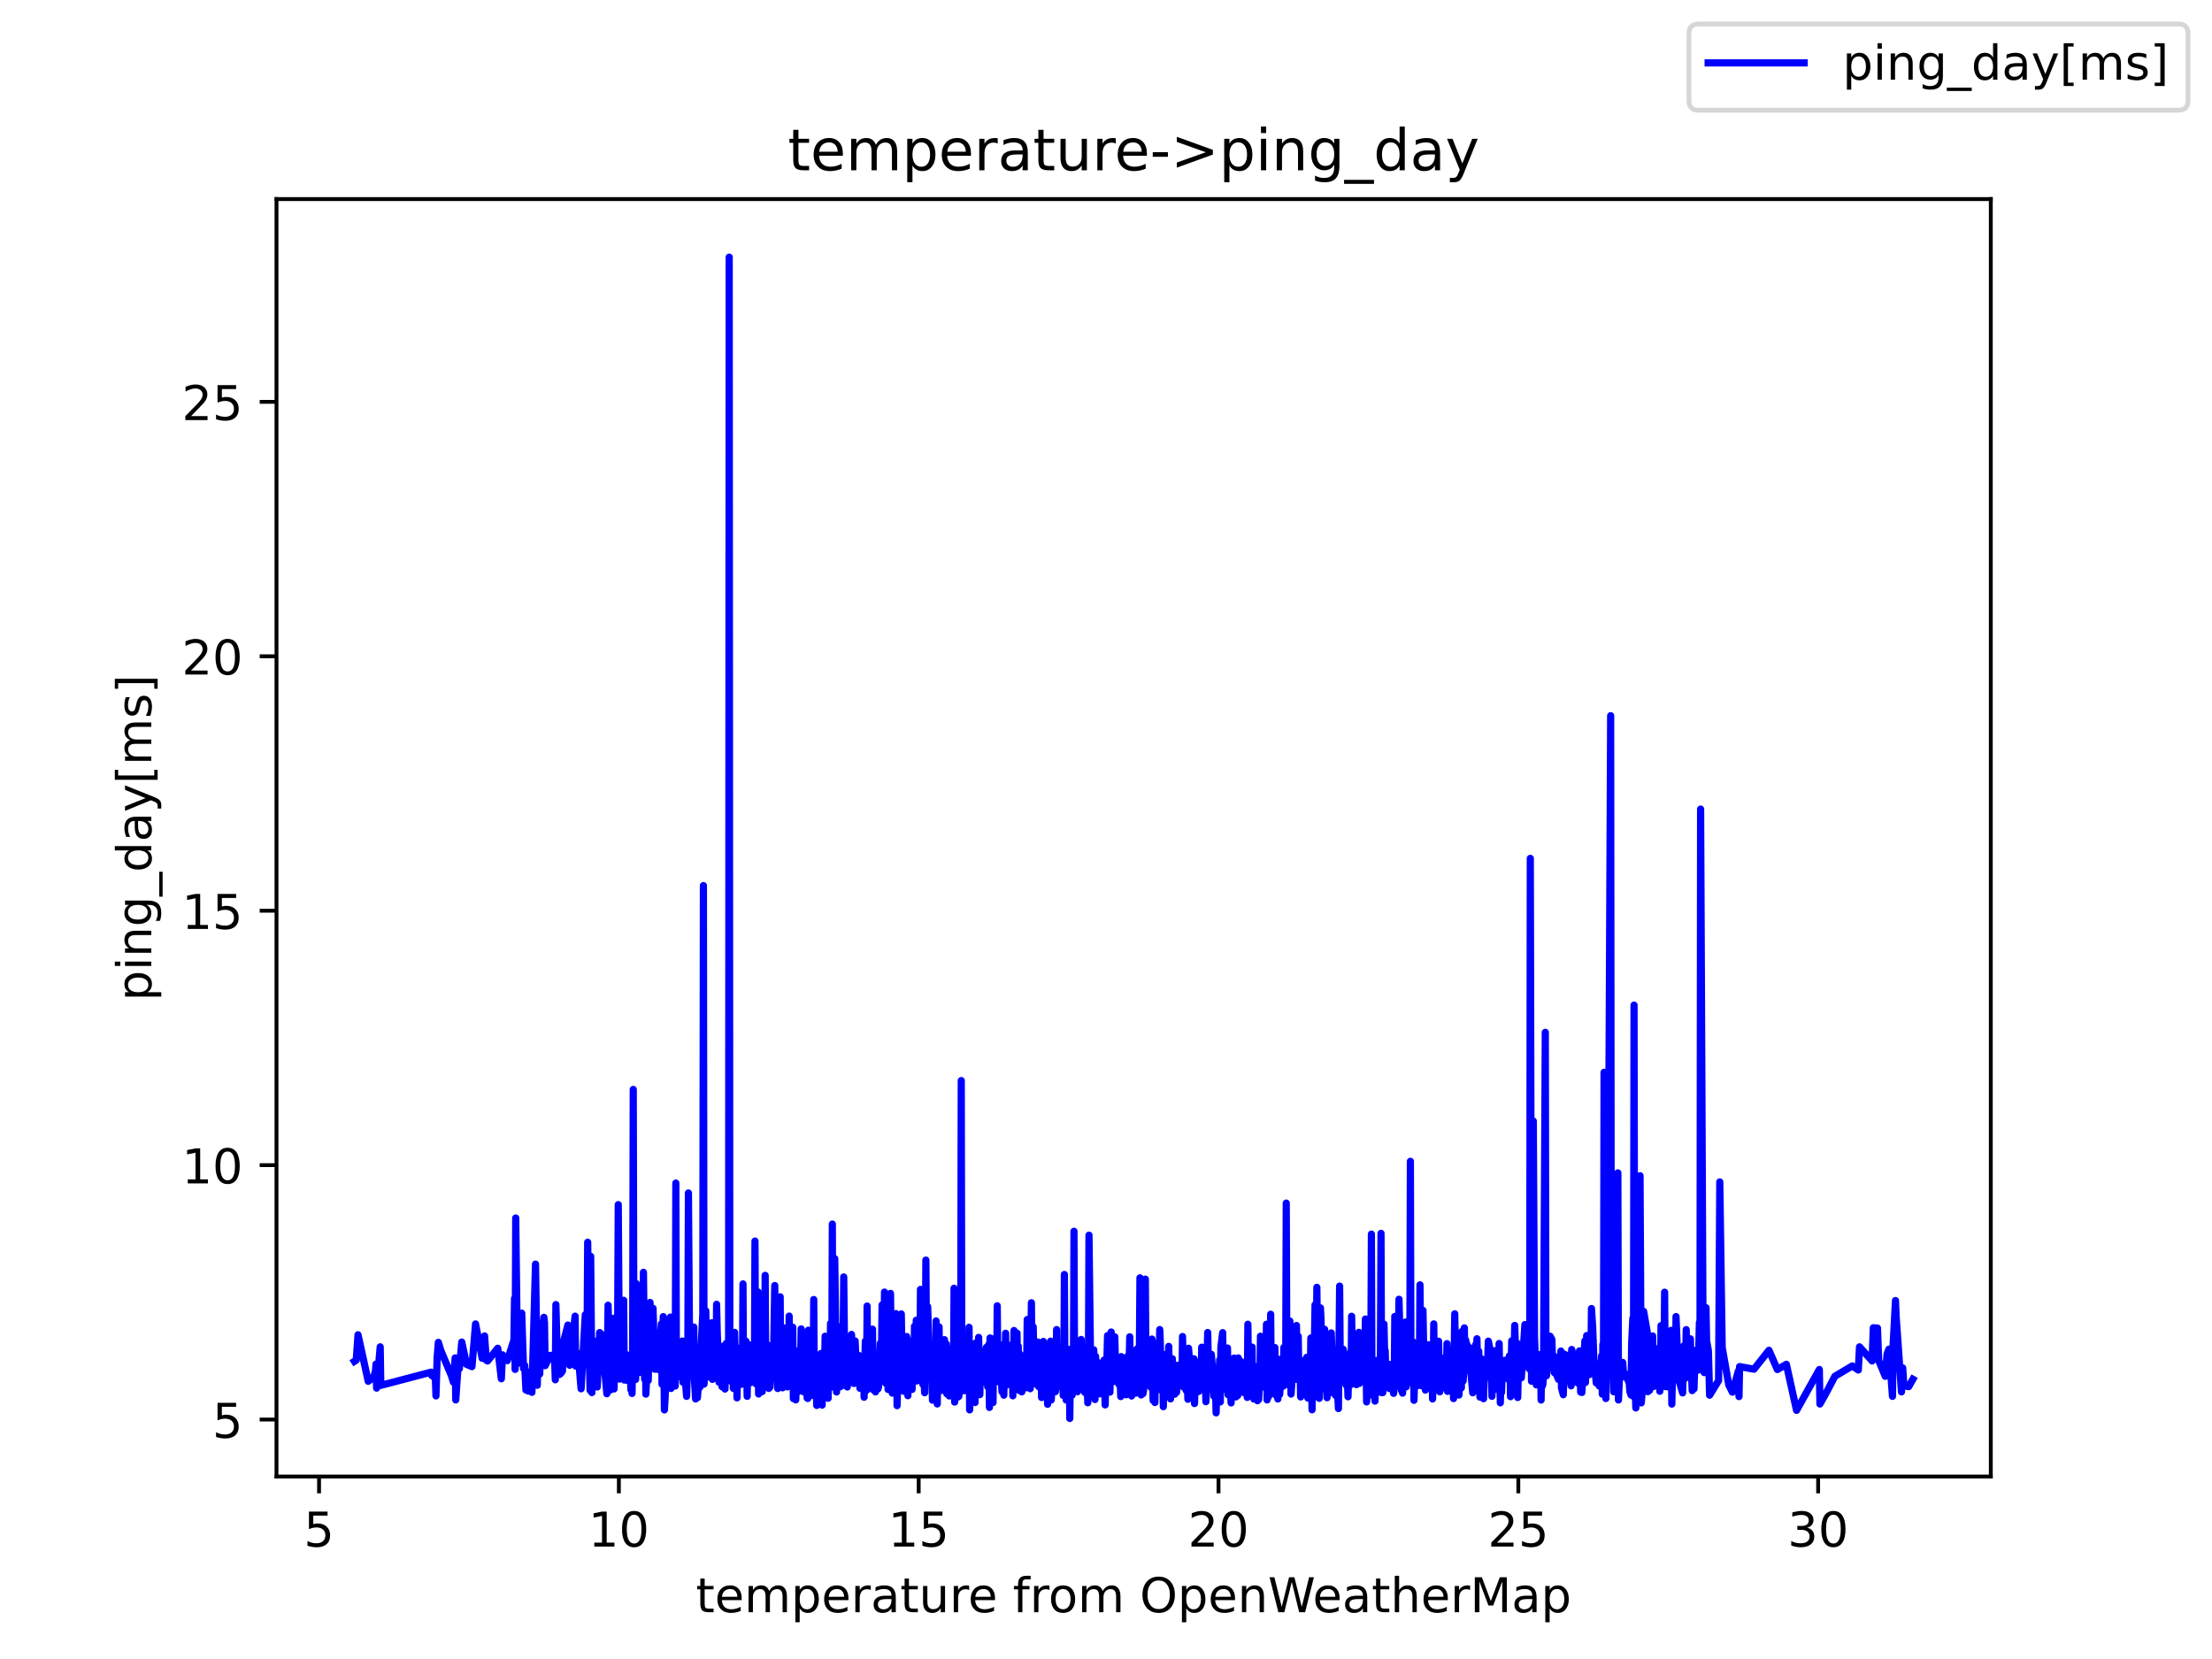 <?xml version="1.0" encoding="utf-8" standalone="no"?>
<!DOCTYPE svg PUBLIC "-//W3C//DTD SVG 1.1//EN"
  "http://www.w3.org/Graphics/SVG/1.1/DTD/svg11.dtd">
<!-- Created with matplotlib (https://matplotlib.org/) -->
<svg height="345.6pt" version="1.1" viewBox="0 0 460.8 345.6" width="460.8pt" xmlns="http://www.w3.org/2000/svg" xmlns:xlink="http://www.w3.org/1999/xlink">
 <defs>
  <style type="text/css">*{stroke-linecap:butt;stroke-linejoin:round;}</style>
 </defs>
 <g id="figure_1">
  <g id="patch_1">
   <path d="M 0 345.6 
L 460.8 345.6 
L 460.8 0 
L 0 0 
z
" style="fill:#ffffff;"/>
  </g>
  <g id="axes_1">
   <g id="patch_2">
    <path d="M 57.6 307.584 
L 414.72 307.584 
L 414.72 41.472 
L 57.6 41.472 
z
" style="fill:#ffffff;"/>
   </g>
   <g id="matplotlib.axis_1">
    <g id="xtick_1">
     <g id="line2d_1">
      <defs>
       <path d="M 0 0 
L 0 3.5 
" id="me993816c45" style="stroke:#000000;stroke-width:0.8;"/>
      </defs>
      <g>
       <use style="stroke:#000000;stroke-width:0.8;" x="66.463" xlink:href="#me993816c45" y="307.584"/>
      </g>
     </g>
     <g id="text_1">
      <!-- 5 -->
      <g transform="translate(63.281 322.182)scale(0.1 -0.1)">
       <defs>
        <path d="M 10.797 72.906 
L 49.516 72.906 
L 49.516 64.594 
L 19.828 64.594 
L 19.828 46.734 
Q 21.969 47.469 24.109 47.828 
Q 26.266 48.188 28.422 48.188 
Q 40.625 48.188 47.75 41.5 
Q 54.891 34.812 54.891 23.391 
Q 54.891 11.625 47.562 5.094 
Q 40.234 -1.422 26.906 -1.422 
Q 22.312 -1.422 17.547 -0.641 
Q 12.797 0.141 7.719 1.703 
L 7.719 11.625 
Q 12.109 9.234 16.797 8.062 
Q 21.484 6.891 26.703 6.891 
Q 35.156 6.891 40.078 11.328 
Q 45.016 15.766 45.016 23.391 
Q 45.016 31 40.078 35.438 
Q 35.156 39.891 26.703 39.891 
Q 22.75 39.891 18.812 39.016 
Q 14.891 38.141 10.797 36.281 
z
" id="DejaVuSans-53"/>
       </defs>
       <use xlink:href="#DejaVuSans-53"/>
      </g>
     </g>
    </g>
    <g id="xtick_2">
     <g id="line2d_2">
      <g>
       <use style="stroke:#000000;stroke-width:0.8;" x="128.92" xlink:href="#me993816c45" y="307.584"/>
      </g>
     </g>
     <g id="text_2">
      <!-- 10 -->
      <g transform="translate(122.558 322.182)scale(0.1 -0.1)">
       <defs>
        <path d="M 12.406 8.297 
L 28.516 8.297 
L 28.516 63.922 
L 10.984 60.406 
L 10.984 69.391 
L 28.422 72.906 
L 38.281 72.906 
L 38.281 8.297 
L 54.391 8.297 
L 54.391 0 
L 12.406 0 
z
" id="DejaVuSans-49"/>
        <path d="M 31.781 66.406 
Q 24.172 66.406 20.328 58.906 
Q 16.5 51.422 16.5 36.375 
Q 16.5 21.391 20.328 13.891 
Q 24.172 6.391 31.781 6.391 
Q 39.453 6.391 43.281 13.891 
Q 47.125 21.391 47.125 36.375 
Q 47.125 51.422 43.281 58.906 
Q 39.453 66.406 31.781 66.406 
z
M 31.781 74.219 
Q 44.047 74.219 50.516 64.516 
Q 56.984 54.828 56.984 36.375 
Q 56.984 17.969 50.516 8.266 
Q 44.047 -1.422 31.781 -1.422 
Q 19.531 -1.422 13.062 8.266 
Q 6.594 17.969 6.594 36.375 
Q 6.594 54.828 13.062 64.516 
Q 19.531 74.219 31.781 74.219 
z
" id="DejaVuSans-48"/>
       </defs>
       <use xlink:href="#DejaVuSans-49"/>
       <use x="63.623" xlink:href="#DejaVuSans-48"/>
      </g>
     </g>
    </g>
    <g id="xtick_3">
     <g id="line2d_3">
      <g>
       <use style="stroke:#000000;stroke-width:0.8;" x="191.378" xlink:href="#me993816c45" y="307.584"/>
      </g>
     </g>
     <g id="text_3">
      <!-- 15 -->
      <g transform="translate(185.015 322.182)scale(0.1 -0.1)">
       <use xlink:href="#DejaVuSans-49"/>
       <use x="63.623" xlink:href="#DejaVuSans-53"/>
      </g>
     </g>
    </g>
    <g id="xtick_4">
     <g id="line2d_4">
      <g>
       <use style="stroke:#000000;stroke-width:0.8;" x="253.835" xlink:href="#me993816c45" y="307.584"/>
      </g>
     </g>
     <g id="text_4">
      <!-- 20 -->
      <g transform="translate(247.473 322.182)scale(0.1 -0.1)">
       <defs>
        <path d="M 19.188 8.297 
L 53.609 8.297 
L 53.609 0 
L 7.328 0 
L 7.328 8.297 
Q 12.938 14.109 22.625 23.891 
Q 32.328 33.688 34.812 36.531 
Q 39.547 41.844 41.422 45.531 
Q 43.312 49.219 43.312 52.781 
Q 43.312 58.594 39.234 62.25 
Q 35.156 65.922 28.609 65.922 
Q 23.969 65.922 18.812 64.312 
Q 13.672 62.703 7.812 59.422 
L 7.812 69.391 
Q 13.766 71.781 18.938 73 
Q 24.125 74.219 28.422 74.219 
Q 39.75 74.219 46.484 68.547 
Q 53.219 62.891 53.219 53.422 
Q 53.219 48.922 51.531 44.891 
Q 49.859 40.875 45.406 35.406 
Q 44.188 33.984 37.641 27.219 
Q 31.109 20.453 19.188 8.297 
z
" id="DejaVuSans-50"/>
       </defs>
       <use xlink:href="#DejaVuSans-50"/>
       <use x="63.623" xlink:href="#DejaVuSans-48"/>
      </g>
     </g>
    </g>
    <g id="xtick_5">
     <g id="line2d_5">
      <g>
       <use style="stroke:#000000;stroke-width:0.8;" x="316.293" xlink:href="#me993816c45" y="307.584"/>
      </g>
     </g>
     <g id="text_5">
      <!-- 25 -->
      <g transform="translate(309.931 322.182)scale(0.1 -0.1)">
       <use xlink:href="#DejaVuSans-50"/>
       <use x="63.623" xlink:href="#DejaVuSans-53"/>
      </g>
     </g>
    </g>
    <g id="xtick_6">
     <g id="line2d_6">
      <g>
       <use style="stroke:#000000;stroke-width:0.8;" x="378.751" xlink:href="#me993816c45" y="307.584"/>
      </g>
     </g>
     <g id="text_6">
      <!-- 30 -->
      <g transform="translate(372.388 322.182)scale(0.1 -0.1)">
       <defs>
        <path d="M 40.578 39.312 
Q 47.656 37.797 51.625 33 
Q 55.609 28.219 55.609 21.188 
Q 55.609 10.406 48.188 4.484 
Q 40.766 -1.422 27.094 -1.422 
Q 22.516 -1.422 17.656 -0.516 
Q 12.797 0.391 7.625 2.203 
L 7.625 11.719 
Q 11.719 9.328 16.594 8.109 
Q 21.484 6.891 26.812 6.891 
Q 36.078 6.891 40.938 10.547 
Q 45.797 14.203 45.797 21.188 
Q 45.797 27.641 41.281 31.266 
Q 36.766 34.906 28.719 34.906 
L 20.219 34.906 
L 20.219 43.016 
L 29.109 43.016 
Q 36.375 43.016 40.234 45.922 
Q 44.094 48.828 44.094 54.297 
Q 44.094 59.906 40.109 62.906 
Q 36.141 65.922 28.719 65.922 
Q 24.656 65.922 20.016 65.031 
Q 15.375 64.156 9.812 62.312 
L 9.812 71.094 
Q 15.438 72.656 20.344 73.438 
Q 25.25 74.219 29.594 74.219 
Q 40.828 74.219 47.359 69.109 
Q 53.906 64.016 53.906 55.328 
Q 53.906 49.266 50.438 45.094 
Q 46.969 40.922 40.578 39.312 
z
" id="DejaVuSans-51"/>
       </defs>
       <use xlink:href="#DejaVuSans-51"/>
       <use x="63.623" xlink:href="#DejaVuSans-48"/>
      </g>
     </g>
    </g>
    <g id="text_7">
     <!-- temperature from OpenWeatherMap -->
     <g transform="translate(144.964 335.861)scale(0.1 -0.1)">
      <defs>
       <path d="M 18.312 70.219 
L 18.312 54.688 
L 36.812 54.688 
L 36.812 47.703 
L 18.312 47.703 
L 18.312 18.016 
Q 18.312 11.328 20.141 9.422 
Q 21.969 7.516 27.594 7.516 
L 36.812 7.516 
L 36.812 0 
L 27.594 0 
Q 17.188 0 13.234 3.875 
Q 9.281 7.766 9.281 18.016 
L 9.281 47.703 
L 2.688 47.703 
L 2.688 54.688 
L 9.281 54.688 
L 9.281 70.219 
z
" id="DejaVuSans-116"/>
       <path d="M 56.203 29.594 
L 56.203 25.203 
L 14.891 25.203 
Q 15.484 15.922 20.484 11.062 
Q 25.484 6.203 34.422 6.203 
Q 39.594 6.203 44.453 7.469 
Q 49.312 8.734 54.109 11.281 
L 54.109 2.781 
Q 49.266 0.734 44.188 -0.344 
Q 39.109 -1.422 33.891 -1.422 
Q 20.797 -1.422 13.156 6.188 
Q 5.516 13.812 5.516 26.812 
Q 5.516 40.234 12.766 48.109 
Q 20.016 56 32.328 56 
Q 43.359 56 49.781 48.891 
Q 56.203 41.797 56.203 29.594 
z
M 47.219 32.234 
Q 47.125 39.594 43.094 43.984 
Q 39.062 48.391 32.422 48.391 
Q 24.906 48.391 20.391 44.141 
Q 15.875 39.891 15.188 32.172 
z
" id="DejaVuSans-101"/>
       <path d="M 52 44.188 
Q 55.375 50.25 60.062 53.125 
Q 64.75 56 71.094 56 
Q 79.641 56 84.281 50.016 
Q 88.922 44.047 88.922 33.016 
L 88.922 0 
L 79.891 0 
L 79.891 32.719 
Q 79.891 40.578 77.094 44.375 
Q 74.312 48.188 68.609 48.188 
Q 61.625 48.188 57.562 43.547 
Q 53.516 38.922 53.516 30.906 
L 53.516 0 
L 44.484 0 
L 44.484 32.719 
Q 44.484 40.625 41.703 44.406 
Q 38.922 48.188 33.109 48.188 
Q 26.219 48.188 22.156 43.531 
Q 18.109 38.875 18.109 30.906 
L 18.109 0 
L 9.078 0 
L 9.078 54.688 
L 18.109 54.688 
L 18.109 46.188 
Q 21.188 51.219 25.484 53.609 
Q 29.781 56 35.688 56 
Q 41.656 56 45.828 52.969 
Q 50 49.953 52 44.188 
z
" id="DejaVuSans-109"/>
       <path d="M 18.109 8.203 
L 18.109 -20.797 
L 9.078 -20.797 
L 9.078 54.688 
L 18.109 54.688 
L 18.109 46.391 
Q 20.953 51.266 25.266 53.625 
Q 29.594 56 35.594 56 
Q 45.562 56 51.781 48.094 
Q 58.016 40.188 58.016 27.297 
Q 58.016 14.406 51.781 6.484 
Q 45.562 -1.422 35.594 -1.422 
Q 29.594 -1.422 25.266 0.953 
Q 20.953 3.328 18.109 8.203 
z
M 48.688 27.297 
Q 48.688 37.203 44.609 42.844 
Q 40.531 48.484 33.406 48.484 
Q 26.266 48.484 22.188 42.844 
Q 18.109 37.203 18.109 27.297 
Q 18.109 17.391 22.188 11.75 
Q 26.266 6.109 33.406 6.109 
Q 40.531 6.109 44.609 11.75 
Q 48.688 17.391 48.688 27.297 
z
" id="DejaVuSans-112"/>
       <path d="M 41.109 46.297 
Q 39.594 47.172 37.812 47.578 
Q 36.031 48 33.891 48 
Q 26.266 48 22.188 43.047 
Q 18.109 38.094 18.109 28.812 
L 18.109 0 
L 9.078 0 
L 9.078 54.688 
L 18.109 54.688 
L 18.109 46.188 
Q 20.953 51.172 25.484 53.578 
Q 30.031 56 36.531 56 
Q 37.453 56 38.578 55.875 
Q 39.703 55.766 41.062 55.516 
z
" id="DejaVuSans-114"/>
       <path d="M 34.281 27.484 
Q 23.391 27.484 19.188 25 
Q 14.984 22.516 14.984 16.5 
Q 14.984 11.719 18.141 8.906 
Q 21.297 6.109 26.703 6.109 
Q 34.188 6.109 38.703 11.406 
Q 43.219 16.703 43.219 25.484 
L 43.219 27.484 
z
M 52.203 31.203 
L 52.203 0 
L 43.219 0 
L 43.219 8.297 
Q 40.141 3.328 35.547 0.953 
Q 30.953 -1.422 24.312 -1.422 
Q 15.922 -1.422 10.953 3.297 
Q 6 8.016 6 15.922 
Q 6 25.141 12.172 29.828 
Q 18.359 34.516 30.609 34.516 
L 43.219 34.516 
L 43.219 35.406 
Q 43.219 41.609 39.141 45 
Q 35.062 48.391 27.688 48.391 
Q 23 48.391 18.547 47.266 
Q 14.109 46.141 10.016 43.891 
L 10.016 52.203 
Q 14.938 54.109 19.578 55.047 
Q 24.219 56 28.609 56 
Q 40.484 56 46.344 49.844 
Q 52.203 43.703 52.203 31.203 
z
" id="DejaVuSans-97"/>
       <path d="M 8.5 21.578 
L 8.5 54.688 
L 17.484 54.688 
L 17.484 21.922 
Q 17.484 14.156 20.5 10.266 
Q 23.531 6.391 29.594 6.391 
Q 36.859 6.391 41.078 11.031 
Q 45.312 15.672 45.312 23.688 
L 45.312 54.688 
L 54.297 54.688 
L 54.297 0 
L 45.312 0 
L 45.312 8.406 
Q 42.047 3.422 37.719 1 
Q 33.406 -1.422 27.688 -1.422 
Q 18.266 -1.422 13.375 4.438 
Q 8.5 10.297 8.5 21.578 
z
M 31.109 56 
z
" id="DejaVuSans-117"/>
       <path id="DejaVuSans-32"/>
       <path d="M 37.109 75.984 
L 37.109 68.5 
L 28.516 68.5 
Q 23.688 68.5 21.797 66.547 
Q 19.922 64.594 19.922 59.516 
L 19.922 54.688 
L 34.719 54.688 
L 34.719 47.703 
L 19.922 47.703 
L 19.922 0 
L 10.891 0 
L 10.891 47.703 
L 2.297 47.703 
L 2.297 54.688 
L 10.891 54.688 
L 10.891 58.5 
Q 10.891 67.625 15.141 71.797 
Q 19.391 75.984 28.609 75.984 
z
" id="DejaVuSans-102"/>
       <path d="M 30.609 48.391 
Q 23.391 48.391 19.188 42.75 
Q 14.984 37.109 14.984 27.297 
Q 14.984 17.484 19.156 11.844 
Q 23.344 6.203 30.609 6.203 
Q 37.797 6.203 41.984 11.859 
Q 46.188 17.531 46.188 27.297 
Q 46.188 37.016 41.984 42.703 
Q 37.797 48.391 30.609 48.391 
z
M 30.609 56 
Q 42.328 56 49.016 48.375 
Q 55.719 40.766 55.719 27.297 
Q 55.719 13.875 49.016 6.219 
Q 42.328 -1.422 30.609 -1.422 
Q 18.844 -1.422 12.172 6.219 
Q 5.516 13.875 5.516 27.297 
Q 5.516 40.766 12.172 48.375 
Q 18.844 56 30.609 56 
z
" id="DejaVuSans-111"/>
       <path d="M 39.406 66.219 
Q 28.656 66.219 22.328 58.203 
Q 16.016 50.203 16.016 36.375 
Q 16.016 22.609 22.328 14.594 
Q 28.656 6.594 39.406 6.594 
Q 50.141 6.594 56.422 14.594 
Q 62.703 22.609 62.703 36.375 
Q 62.703 50.203 56.422 58.203 
Q 50.141 66.219 39.406 66.219 
z
M 39.406 74.219 
Q 54.734 74.219 63.906 63.938 
Q 73.094 53.656 73.094 36.375 
Q 73.094 19.141 63.906 8.859 
Q 54.734 -1.422 39.406 -1.422 
Q 24.031 -1.422 14.812 8.828 
Q 5.609 19.094 5.609 36.375 
Q 5.609 53.656 14.812 63.938 
Q 24.031 74.219 39.406 74.219 
z
" id="DejaVuSans-79"/>
       <path d="M 54.891 33.016 
L 54.891 0 
L 45.906 0 
L 45.906 32.719 
Q 45.906 40.484 42.875 44.328 
Q 39.844 48.188 33.797 48.188 
Q 26.516 48.188 22.312 43.547 
Q 18.109 38.922 18.109 30.906 
L 18.109 0 
L 9.078 0 
L 9.078 54.688 
L 18.109 54.688 
L 18.109 46.188 
Q 21.344 51.125 25.703 53.562 
Q 30.078 56 35.797 56 
Q 45.219 56 50.047 50.172 
Q 54.891 44.344 54.891 33.016 
z
" id="DejaVuSans-110"/>
       <path d="M 3.328 72.906 
L 13.281 72.906 
L 28.609 11.281 
L 43.891 72.906 
L 54.984 72.906 
L 70.312 11.281 
L 85.594 72.906 
L 95.609 72.906 
L 77.297 0 
L 64.891 0 
L 49.516 63.281 
L 33.984 0 
L 21.578 0 
z
" id="DejaVuSans-87"/>
       <path d="M 54.891 33.016 
L 54.891 0 
L 45.906 0 
L 45.906 32.719 
Q 45.906 40.484 42.875 44.328 
Q 39.844 48.188 33.797 48.188 
Q 26.516 48.188 22.312 43.547 
Q 18.109 38.922 18.109 30.906 
L 18.109 0 
L 9.078 0 
L 9.078 75.984 
L 18.109 75.984 
L 18.109 46.188 
Q 21.344 51.125 25.703 53.562 
Q 30.078 56 35.797 56 
Q 45.219 56 50.047 50.172 
Q 54.891 44.344 54.891 33.016 
z
" id="DejaVuSans-104"/>
       <path d="M 9.812 72.906 
L 24.516 72.906 
L 43.109 23.297 
L 61.812 72.906 
L 76.516 72.906 
L 76.516 0 
L 66.891 0 
L 66.891 64.016 
L 48.094 14.016 
L 38.188 14.016 
L 19.391 64.016 
L 19.391 0 
L 9.812 0 
z
" id="DejaVuSans-77"/>
      </defs>
      <use xlink:href="#DejaVuSans-116"/>
      <use x="39.209" xlink:href="#DejaVuSans-101"/>
      <use x="100.732" xlink:href="#DejaVuSans-109"/>
      <use x="198.145" xlink:href="#DejaVuSans-112"/>
      <use x="261.621" xlink:href="#DejaVuSans-101"/>
      <use x="323.145" xlink:href="#DejaVuSans-114"/>
      <use x="364.258" xlink:href="#DejaVuSans-97"/>
      <use x="425.537" xlink:href="#DejaVuSans-116"/>
      <use x="464.746" xlink:href="#DejaVuSans-117"/>
      <use x="528.125" xlink:href="#DejaVuSans-114"/>
      <use x="566.988" xlink:href="#DejaVuSans-101"/>
      <use x="628.512" xlink:href="#DejaVuSans-32"/>
      <use x="660.299" xlink:href="#DejaVuSans-102"/>
      <use x="695.504" xlink:href="#DejaVuSans-114"/>
      <use x="734.367" xlink:href="#DejaVuSans-111"/>
      <use x="795.549" xlink:href="#DejaVuSans-109"/>
      <use x="892.961" xlink:href="#DejaVuSans-32"/>
      <use x="924.748" xlink:href="#DejaVuSans-79"/>
      <use x="1003.459" xlink:href="#DejaVuSans-112"/>
      <use x="1066.936" xlink:href="#DejaVuSans-101"/>
      <use x="1128.459" xlink:href="#DejaVuSans-110"/>
      <use x="1191.838" xlink:href="#DejaVuSans-87"/>
      <use x="1284.84" xlink:href="#DejaVuSans-101"/>
      <use x="1346.363" xlink:href="#DejaVuSans-97"/>
      <use x="1407.643" xlink:href="#DejaVuSans-116"/>
      <use x="1446.852" xlink:href="#DejaVuSans-104"/>
      <use x="1510.23" xlink:href="#DejaVuSans-101"/>
      <use x="1571.754" xlink:href="#DejaVuSans-114"/>
      <use x="1612.867" xlink:href="#DejaVuSans-77"/>
      <use x="1699.146" xlink:href="#DejaVuSans-97"/>
      <use x="1760.426" xlink:href="#DejaVuSans-112"/>
     </g>
    </g>
   </g>
   <g id="matplotlib.axis_2">
    <g id="ytick_1">
     <g id="line2d_7">
      <defs>
       <path d="M 0 0 
L -3.5 0 
" id="m68fde59bd5" style="stroke:#000000;stroke-width:0.8;"/>
      </defs>
      <g>
       <use style="stroke:#000000;stroke-width:0.8;" x="57.6" xlink:href="#m68fde59bd5" y="295.721"/>
      </g>
     </g>
     <g id="text_8">
      <!-- 5 -->
      <g transform="translate(44.237 299.52)scale(0.1 -0.1)">
       <use xlink:href="#DejaVuSans-53"/>
      </g>
     </g>
    </g>
    <g id="ytick_2">
     <g id="line2d_8">
      <g>
       <use style="stroke:#000000;stroke-width:0.8;" x="57.6" xlink:href="#m68fde59bd5" y="242.72"/>
      </g>
     </g>
     <g id="text_9">
      <!-- 10 -->
      <g transform="translate(37.875 246.519)scale(0.1 -0.1)">
       <use xlink:href="#DejaVuSans-49"/>
       <use x="63.623" xlink:href="#DejaVuSans-48"/>
      </g>
     </g>
    </g>
    <g id="ytick_3">
     <g id="line2d_9">
      <g>
       <use style="stroke:#000000;stroke-width:0.8;" x="57.6" xlink:href="#m68fde59bd5" y="189.718"/>
      </g>
     </g>
     <g id="text_10">
      <!-- 15 -->
      <g transform="translate(37.875 193.517)scale(0.1 -0.1)">
       <use xlink:href="#DejaVuSans-49"/>
       <use x="63.623" xlink:href="#DejaVuSans-53"/>
      </g>
     </g>
    </g>
    <g id="ytick_4">
     <g id="line2d_10">
      <g>
       <use style="stroke:#000000;stroke-width:0.8;" x="57.6" xlink:href="#m68fde59bd5" y="136.717"/>
      </g>
     </g>
     <g id="text_11">
      <!-- 20 -->
      <g transform="translate(37.875 140.516)scale(0.1 -0.1)">
       <use xlink:href="#DejaVuSans-50"/>
       <use x="63.623" xlink:href="#DejaVuSans-48"/>
      </g>
     </g>
    </g>
    <g id="ytick_5">
     <g id="line2d_11">
      <g>
       <use style="stroke:#000000;stroke-width:0.8;" x="57.6" xlink:href="#m68fde59bd5" y="83.715"/>
      </g>
     </g>
     <g id="text_12">
      <!-- 25 -->
      <g transform="translate(37.875 87.514)scale(0.1 -0.1)">
       <use xlink:href="#DejaVuSans-50"/>
       <use x="63.623" xlink:href="#DejaVuSans-53"/>
      </g>
     </g>
    </g>
    <g id="text_13">
     <!-- ping_day[ms] -->
     <g transform="translate(31.517 208.508)rotate(-90)scale(0.1 -0.1)">
      <defs>
       <path d="M 9.422 54.688 
L 18.406 54.688 
L 18.406 0 
L 9.422 0 
z
M 9.422 75.984 
L 18.406 75.984 
L 18.406 64.594 
L 9.422 64.594 
z
" id="DejaVuSans-105"/>
       <path d="M 45.406 27.984 
Q 45.406 37.75 41.375 43.109 
Q 37.359 48.484 30.078 48.484 
Q 22.859 48.484 18.828 43.109 
Q 14.797 37.75 14.797 27.984 
Q 14.797 18.266 18.828 12.891 
Q 22.859 7.516 30.078 7.516 
Q 37.359 7.516 41.375 12.891 
Q 45.406 18.266 45.406 27.984 
z
M 54.391 6.781 
Q 54.391 -7.172 48.188 -13.984 
Q 42 -20.797 29.203 -20.797 
Q 24.469 -20.797 20.266 -20.094 
Q 16.062 -19.391 12.109 -17.922 
L 12.109 -9.188 
Q 16.062 -11.328 19.922 -12.344 
Q 23.781 -13.375 27.781 -13.375 
Q 36.625 -13.375 41.016 -8.766 
Q 45.406 -4.156 45.406 5.172 
L 45.406 9.625 
Q 42.625 4.781 38.281 2.391 
Q 33.938 0 27.875 0 
Q 17.828 0 11.672 7.656 
Q 5.516 15.328 5.516 27.984 
Q 5.516 40.672 11.672 48.328 
Q 17.828 56 27.875 56 
Q 33.938 56 38.281 53.609 
Q 42.625 51.219 45.406 46.391 
L 45.406 54.688 
L 54.391 54.688 
z
" id="DejaVuSans-103"/>
       <path d="M 50.984 -16.609 
L 50.984 -23.578 
L -0.984 -23.578 
L -0.984 -16.609 
z
" id="DejaVuSans-95"/>
       <path d="M 45.406 46.391 
L 45.406 75.984 
L 54.391 75.984 
L 54.391 0 
L 45.406 0 
L 45.406 8.203 
Q 42.578 3.328 38.25 0.953 
Q 33.938 -1.422 27.875 -1.422 
Q 17.969 -1.422 11.734 6.484 
Q 5.516 14.406 5.516 27.297 
Q 5.516 40.188 11.734 48.094 
Q 17.969 56 27.875 56 
Q 33.938 56 38.25 53.625 
Q 42.578 51.266 45.406 46.391 
z
M 14.797 27.297 
Q 14.797 17.391 18.875 11.75 
Q 22.953 6.109 30.078 6.109 
Q 37.203 6.109 41.297 11.75 
Q 45.406 17.391 45.406 27.297 
Q 45.406 37.203 41.297 42.844 
Q 37.203 48.484 30.078 48.484 
Q 22.953 48.484 18.875 42.844 
Q 14.797 37.203 14.797 27.297 
z
" id="DejaVuSans-100"/>
       <path d="M 32.172 -5.078 
Q 28.375 -14.844 24.75 -17.812 
Q 21.141 -20.797 15.094 -20.797 
L 7.906 -20.797 
L 7.906 -13.281 
L 13.188 -13.281 
Q 16.891 -13.281 18.938 -11.516 
Q 21 -9.766 23.484 -3.219 
L 25.094 0.875 
L 2.984 54.688 
L 12.5 54.688 
L 29.594 11.922 
L 46.688 54.688 
L 56.203 54.688 
z
" id="DejaVuSans-121"/>
       <path d="M 8.594 75.984 
L 29.297 75.984 
L 29.297 69 
L 17.578 69 
L 17.578 -6.203 
L 29.297 -6.203 
L 29.297 -13.188 
L 8.594 -13.188 
z
" id="DejaVuSans-91"/>
       <path d="M 44.281 53.078 
L 44.281 44.578 
Q 40.484 46.531 36.375 47.5 
Q 32.281 48.484 27.875 48.484 
Q 21.188 48.484 17.844 46.438 
Q 14.5 44.391 14.5 40.281 
Q 14.5 37.156 16.891 35.375 
Q 19.281 33.594 26.516 31.984 
L 29.594 31.297 
Q 39.156 29.25 43.188 25.516 
Q 47.219 21.781 47.219 15.094 
Q 47.219 7.469 41.188 3.016 
Q 35.156 -1.422 24.609 -1.422 
Q 20.219 -1.422 15.453 -0.562 
Q 10.688 0.297 5.422 2 
L 5.422 11.281 
Q 10.406 8.688 15.234 7.391 
Q 20.062 6.109 24.812 6.109 
Q 31.156 6.109 34.562 8.281 
Q 37.984 10.453 37.984 14.406 
Q 37.984 18.062 35.516 20.016 
Q 33.062 21.969 24.703 23.781 
L 21.578 24.516 
Q 13.234 26.266 9.516 29.906 
Q 5.812 33.547 5.812 39.891 
Q 5.812 47.609 11.281 51.797 
Q 16.75 56 26.812 56 
Q 31.781 56 36.172 55.266 
Q 40.578 54.547 44.281 53.078 
z
" id="DejaVuSans-115"/>
       <path d="M 30.422 75.984 
L 30.422 -13.188 
L 9.719 -13.188 
L 9.719 -6.203 
L 21.391 -6.203 
L 21.391 69 
L 9.719 69 
L 9.719 75.984 
z
" id="DejaVuSans-93"/>
      </defs>
      <use xlink:href="#DejaVuSans-112"/>
      <use x="63.477" xlink:href="#DejaVuSans-105"/>
      <use x="91.26" xlink:href="#DejaVuSans-110"/>
      <use x="154.639" xlink:href="#DejaVuSans-103"/>
      <use x="218.115" xlink:href="#DejaVuSans-95"/>
      <use x="268.115" xlink:href="#DejaVuSans-100"/>
      <use x="331.592" xlink:href="#DejaVuSans-97"/>
      <use x="392.871" xlink:href="#DejaVuSans-121"/>
      <use x="452.051" xlink:href="#DejaVuSans-91"/>
      <use x="491.064" xlink:href="#DejaVuSans-109"/>
      <use x="588.477" xlink:href="#DejaVuSans-115"/>
      <use x="640.576" xlink:href="#DejaVuSans-93"/>
     </g>
    </g>
   </g>
   <g id="line2d_12">
    <path clip-path="url(#pd797b53090)" d="M 73.833 283.594 
L 74.207 283.351 
L 74.582 278.061 
L 76.706 287.75 
L 77.83 286.902 
L 78.205 285.704 
L 78.33 284.167 
L 78.455 289.17 
L 79.204 280.573 
L 79.329 288.598 
L 89.822 285.842 
L 89.947 286.552 
L 90.696 287.061 
L 90.821 290.792 
L 91.071 282.651 
L 91.321 279.641 
L 91.821 281.315 
L 94.069 286.647 
L 94.444 287.93 
L 94.818 282.874 
L 94.943 291.629 
L 95.443 284.315 
L 95.693 285.121 
L 96.193 279.577 
L 97.192 284.22 
L 98.316 284.697 
L 99.066 275.803 
L 100.44 282.958 
L 100.939 278.294 
L 101.314 283.372 
L 101.564 283.52 
L 103.687 280.86 
L 104.437 287.22 
L 104.687 282.238 
L 104.937 282.725 
L 105.686 283.446 
L 107.06 279.121 
L 107.185 270.492 
L 107.31 285.269 
L 107.435 253.733 
L 107.81 284.04 
L 108.059 276.248 
L 108.184 279.683 
L 108.559 283.192 
L 108.684 273.556 
L 109.059 285.079 
L 109.309 284.442 
L 109.558 289.562 
L 110.058 289.785 
L 110.183 286.001 
L 110.308 285.81 
L 110.683 288.047 
L 110.808 290.05 
L 111.557 263.337 
L 111.932 288.577 
L 112.057 279.757 
L 112.182 280.425 
L 112.432 286.234 
L 112.806 275.75 
L 113.056 277.425 
L 113.306 274.425 
L 113.431 275.623 
L 113.556 284.495 
L 114.68 282.333 
L 115.429 282.428 
L 115.554 283.764 
L 115.679 287.432 
L 115.804 271.765 
L 116.054 280.913 
L 116.554 286.329 
L 116.928 285.98 
L 117.178 285.587 
L 117.303 279.874 
L 118.303 276.026 
L 118.677 284.411 
L 119.052 280.997 
L 119.802 274.181 
L 119.926 284.58 
L 120.426 281.93 
L 121.051 289.308 
L 121.925 273.874 
L 122.05 282.916 
L 122.175 275.718 
L 122.3 278.909 
L 122.425 258.779 
L 122.675 279.323 
L 122.924 289.626 
L 123.049 261.715 
L 123.299 290.103 
L 123.424 283.488 
L 123.674 281.072 
L 124.049 279.429 
L 124.423 288.937 
L 124.923 277.595 
L 125.423 278.125 
L 125.548 280.902 
L 126.422 290.347 
L 126.672 271.902 
L 127.172 289.552 
L 127.546 274.669 
L 127.921 289.34 
L 128.296 274.457 
L 128.421 278.92 
L 128.67 275.92 
L 128.795 250.946 
L 129.045 287.283 
L 129.42 281.273 
L 129.545 281.983 
L 129.67 286.033 
L 129.92 270.874 
L 130.045 287.485 
L 130.419 282.132 
L 130.544 287.538 
L 131.294 284.4 
L 131.419 289.488 
L 131.544 282.842 
L 131.668 290.283 
L 131.793 281.103 
L 131.918 226.946 
L 132.043 279.535 
L 132.293 286.033 
L 132.418 287.368 
L 132.543 267.397 
L 132.793 280.891 
L 132.918 276.81 
L 133.292 285.905 
L 133.542 281.538 
L 133.667 284.305 
L 133.917 285.015 
L 134.042 265.044 
L 134.292 287.326 
L 134.417 273.863 
L 134.542 290.421 
L 134.916 282.545 
L 135.041 287.57 
L 135.416 271.33 
L 135.666 283.51 
L 135.791 277.16 
L 136.04 272.56 
L 136.415 285.238 
L 136.79 281.262 
L 137.04 285.28 
L 137.789 275.782 
L 137.914 288.365 
L 138.039 285.831 
L 138.164 274.277 
L 138.414 293.707 
L 138.789 286.732 
L 139.038 275.284 
L 139.163 277.658 
L 139.413 286.372 
L 139.538 286.086 
L 139.663 274.372 
L 139.788 289.244 
L 140.038 285.195 
L 140.163 279.609 
L 140.288 281.284 
L 140.413 287.824 
L 140.662 288.736 
L 140.787 246.451 
L 140.912 287.05 
L 141.037 280.552 
L 141.287 280.202 
L 141.537 285.026 
L 141.787 280.891 
L 141.911 281.803 
L 142.036 284.76 
L 142.161 279.365 
L 142.286 287.962 
L 142.411 282.238 
L 142.536 284.76 
L 143.036 290.887 
L 143.286 282.704 
L 143.41 248.518 
L 143.66 282.291 
L 144.035 285.195 
L 144.16 283.679 
L 144.285 284.209 
L 144.535 276.45 
L 144.66 287.358 
L 144.909 291.428 
L 145.034 285.375 
L 145.284 291.174 
L 145.659 286.467 
L 145.784 289.011 
L 145.909 283.584 
L 146.408 273.726 
L 146.533 184.482 
L 146.658 288.343 
L 146.783 286.319 
L 146.908 287.188 
L 147.033 273.068 
L 147.158 282.312 
L 147.283 282.375 
L 147.408 284.601 
L 147.658 284.76 
L 147.783 286.817 
L 148.032 284.76 
L 148.157 286.891 
L 148.282 275.559 
L 148.407 287.347 
L 148.532 280.457 
L 148.657 284.082 
L 148.907 284.008 
L 149.157 286.531 
L 149.281 271.712 
L 149.406 277.139 
L 149.781 287.941 
L 149.906 281.241 
L 150.031 284.252 
L 150.281 284.58 
L 150.406 288.863 
L 150.531 280.467 
L 150.656 289.032 
L 150.78 280.605 
L 151.03 289.361 
L 151.28 279.874 
L 151.655 286.467 
L 151.78 284.262 
L 151.905 53.568 
L 152.03 281.337 
L 152.279 284.951 
L 152.404 283.785 
L 152.529 287.994 
L 152.654 281.888 
L 152.779 289.234 
L 152.904 287.718 
L 153.029 277.552 
L 153.279 286.531 
L 153.404 282.662 
L 153.529 291.205 
L 153.654 284.093 
L 153.778 287.082 
L 154.278 280.775 
L 154.403 288.396 
L 154.653 287.601 
L 154.778 267.461 
L 154.903 287.972 
L 155.028 287.379 
L 155.153 286.096 
L 155.277 279.99 
L 155.402 279.407 
L 155.652 290.877 
L 155.777 282.513 
L 156.027 286.16 
L 156.152 280.16 
L 156.277 281.58 
L 156.402 288.025 
L 156.776 281.231 
L 156.901 285.874 
L 157.151 288.025 
L 157.276 258.535 
L 157.401 285.036 
L 157.526 284.188 
L 157.651 288.418 
L 157.901 269.136 
L 158.026 290.4 
L 158.4 286.965 
L 158.525 285.789 
L 158.65 278.623 
L 158.775 289.912 
L 158.9 285.852 
L 159.025 286.17 
L 159.275 282.036 
L 159.4 265.68 
L 159.525 285.99 
L 159.649 280.446 
L 159.774 287.898 
L 159.899 280.16 
L 160.149 289.234 
L 160.399 288.948 
L 160.524 282.195 
L 160.649 281.814 
L 160.899 283.255 
L 161.148 282.28 
L 161.398 267.8 
L 161.523 284.633 
L 161.648 283.372 
L 162.023 289.255 
L 162.273 282.269 
L 162.523 270.153 
L 162.647 287.803 
L 162.772 285.291 
L 162.897 285.895 
L 163.022 289.107 
L 163.272 285.895 
L 163.397 276.641 
L 163.647 285.216 
L 163.897 286.086 
L 164.021 288.916 
L 164.146 288.121 
L 164.271 285.852 
L 164.396 274.171 
L 164.646 287.856 
L 164.771 281.146 
L 165.021 283.87 
L 165.146 276.482 
L 165.271 291.354 
L 165.645 286.086 
L 165.77 291.619 
L 166.02 284.951 
L 166.145 283.319 
L 166.27 289.88 
L 166.395 281.877 
L 166.52 281.209 
L 166.77 285.662 
L 166.895 276.831 
L 167.019 283.393 
L 167.144 282.291 
L 167.269 284.082 
L 167.394 289.955 
L 167.644 281.315 
L 167.769 282.598 
L 167.894 286.573 
L 168.019 283.743 
L 168.144 291.237 
L 168.269 291.333 
L 168.394 277.107 
L 168.518 283.404 
L 168.643 282.715 
L 168.768 278.888 
L 168.893 281.368 
L 169.143 290.697 
L 169.268 276.916 
L 169.393 287.241 
L 169.518 270.715 
L 169.643 289.764 
L 169.768 284.867 
L 169.892 288.767 
L 170.017 287.527 
L 170.142 292.774 
L 170.267 287.008 
L 170.392 290.347 
L 170.517 289.605 
L 170.642 285.937 
L 170.767 288.153 
L 170.892 288.163 
L 171.017 281.951 
L 171.267 292.711 
L 171.391 288.386 
L 171.516 289.859 
L 171.766 286.202 
L 171.891 278.358 
L 172.016 278.559 
L 172.266 285.651 
L 172.391 280.531 
L 172.516 291.28 
L 172.641 284.813 
L 172.89 286.838 
L 173.015 275.697 
L 173.265 288.948 
L 173.39 254.995 
L 173.515 286.139 
L 173.64 284.527 
L 173.765 287.517 
L 173.89 262.192 
L 174.265 289.976 
L 174.764 276.386 
L 174.889 280.096 
L 175.014 288.895 
L 175.139 280.054 
L 175.264 279.853 
L 175.514 286.563 
L 175.639 279.609 
L 175.764 266.009 
L 176.013 288.608 
L 176.138 288.153 
L 176.388 280.245 
L 176.513 288.937 
L 176.763 281.358 
L 176.888 286.987 
L 177.013 282.778 
L 177.138 286.425 
L 177.262 286.753 
L 177.387 277.987 
L 177.637 286.828 
L 177.762 285.693 
L 177.887 288.206 
L 178.012 287.623 
L 178.137 279.344 
L 178.512 287.156 
L 178.886 282.344 
L 179.136 289.202 
L 179.261 288.396 
L 179.386 286.086 
L 179.511 286.329 
L 179.636 288.651 
L 179.886 285.598 
L 180.011 291.068 
L 180.26 279.386 
L 180.51 289.626 
L 180.635 272.072 
L 180.76 288.534 
L 181.01 282.948 
L 181.26 289.064 
L 181.51 278.92 
L 181.635 282.004 
L 181.759 276.884 
L 181.884 289.499 
L 182.009 285.905 
L 182.134 288.259 
L 182.259 282.333 
L 182.384 289.955 
L 182.509 283.775 
L 182.634 286.107 
L 182.759 286.351 
L 182.884 289.34 
L 183.009 289.001 
L 183.383 279.831 
L 183.508 282.927 
L 183.633 281.4 
L 183.758 271.839 
L 183.883 286.563 
L 184.008 286.997 
L 184.133 286.043 
L 184.258 269.167 
L 184.383 287.146 
L 184.508 288.163 
L 184.632 283.382 
L 184.757 286.764 
L 184.882 281.453 
L 185.007 289.456 
L 185.132 271.213 
L 185.257 282.895 
L 185.382 283.361 
L 185.507 269.443 
L 185.632 280.944 
L 185.757 273.874 
L 185.882 290.209 
L 186.007 283.965 
L 186.131 283.287 
L 186.256 286.425 
L 186.381 285.036 
L 186.631 273.651 
L 186.881 292.827 
L 187.131 283.457 
L 187.256 283.775 
L 187.506 281.697 
L 187.63 282.397 
L 187.755 273.715 
L 187.88 281.549 
L 188.005 280.944 
L 188.13 283.34 
L 188.255 289.838 
L 188.38 284.739 
L 188.505 286.043 
L 188.63 281.824 
L 188.755 283.096 
L 188.88 278.422 
L 189.129 290.75 
L 189.254 279.248 
L 189.629 287.082 
L 189.754 283.022 
L 189.879 289.382 
L 190.004 289.446 
L 190.129 283.329 
L 190.379 287.421 
L 190.504 276.28 
L 190.753 286.541 
L 190.878 275.029 
L 191.003 287.686 
L 191.128 286.17 
L 191.378 278.952 
L 191.628 284.241 
L 191.753 268.606 
L 191.878 287.347 
L 192.002 273.45 
L 192.252 288.386 
L 192.377 284.93 
L 192.627 290.135 
L 192.752 281.655 
L 192.877 262.5 
L 193.002 280.531 
L 193.127 282.259 
L 193.252 272.21 
L 193.626 285.375 
L 193.751 287.305 
L 194.001 283.192 
L 194.126 285.927 
L 194.251 291.682 
L 194.376 291.28 
L 194.501 287.315 
L 194.626 287.495 
L 194.751 287.209 
L 194.876 288.577 
L 195 275.178 
L 195.25 292.467 
L 195.375 281.231 
L 195.5 284.124 
L 195.625 276.418 
L 195.75 285.036 
L 196 280.499 
L 196.125 289.668 
L 196.25 289.562 
L 196.499 279.121 
L 196.624 287.018 
L 196.749 279.079 
L 196.999 287.315 
L 197.124 279.959 
L 197.249 290.357 
L 197.499 285.874 
L 197.624 280.934 
L 197.749 290.803 
L 197.873 284.559 
L 198.123 285.407 
L 198.248 282.079 
L 198.373 283.87 
L 198.498 282.068 
L 198.623 288.46 
L 198.748 268.362 
L 198.873 292.075 
L 199.248 285.799 
L 199.372 275.506 
L 199.497 291.057 
L 199.622 281.644 
L 199.747 290.898 
L 199.997 287.538 
L 200.122 288.057 
L 200.247 225.102 
L 200.372 289.7 
L 200.497 278.22 
L 200.622 288.672 
L 200.747 282.142 
L 200.871 289.711 
L 201.121 279.439 
L 201.246 288.725 
L 201.371 287.803 
L 201.496 289.223 
L 201.621 284.697 
L 201.746 287.114 
L 201.871 276.503 
L 201.996 293.707 
L 202.246 285.428 
L 202.37 283.859 
L 202.495 280.118 
L 202.62 280.849 
L 202.745 287.188 
L 202.995 281.146 
L 203.12 292.181 
L 203.245 279.768 
L 203.37 282.768 
L 203.495 289.541 
L 203.869 278.602 
L 204.119 290.527 
L 204.244 281.284 
L 204.369 287.559 
L 204.619 283.531 
L 204.744 287.941 
L 204.869 285.577 
L 204.994 287.877 
L 205.119 283.902 
L 205.243 284.824 
L 205.368 283.584 
L 205.493 280.669 
L 205.618 283.223 
L 205.743 288.873 
L 205.993 280.054 
L 206.118 293.198 
L 206.243 278.718 
L 206.368 289.128 
L 206.493 288.513 
L 206.618 286.626 
L 206.742 291.852 
L 206.867 292.181 
L 206.992 278.909 
L 207.117 285.746 
L 207.242 283.213 
L 207.367 283.647 
L 207.492 281.623 
L 207.617 285.852 
L 207.742 272.019 
L 207.867 284.474 
L 207.992 285.428 
L 208.117 287.888 
L 208.241 286.329 
L 208.491 285.799 
L 208.741 289.933 
L 208.866 280.149 
L 209.116 290.644 
L 209.241 284.209 
L 209.366 285.322 
L 209.491 277.743 
L 209.616 288.587 
L 209.74 280.118 
L 209.865 288.078 
L 209.99 281.284 
L 210.24 287.792 
L 210.49 280.255 
L 210.615 283.955 
L 210.74 282.312 
L 210.865 282.831 
L 210.99 290.771 
L 211.239 277.171 
L 211.489 287.845 
L 211.614 282.693 
L 211.739 285.768 
L 211.864 277.722 
L 211.989 289.287 
L 212.114 280.425 
L 212.364 289.679 
L 212.489 282.121 
L 212.613 289.382 
L 212.738 288.714 
L 212.863 289.955 
L 212.988 285.821 
L 213.113 286.51 
L 213.238 285.895 
L 213.363 286.955 
L 213.488 286.944 
L 213.613 289.128 
L 213.738 284.654 
L 213.863 285.905 
L 213.988 274.881 
L 214.112 283.923 
L 214.237 283.107 
L 214.487 289.149 
L 214.612 289.297 
L 214.862 271.383 
L 214.987 286.584 
L 215.112 283.647 
L 215.237 276.397 
L 215.487 288.28 
L 215.736 282.609 
L 215.861 286.054 
L 215.986 282.683 
L 216.111 288.025 
L 216.236 279.577 
L 216.361 288.852 
L 216.486 285.174 
L 216.611 286.626 
L 216.736 283.223 
L 216.986 291.131 
L 217.11 279.704 
L 217.235 285.746 
L 217.36 279.45 
L 217.485 286.87 
L 217.61 286.859 
L 217.86 288.736 
L 217.985 283.743 
L 218.235 292.541 
L 218.36 285.375 
L 218.485 286.075 
L 218.609 289.52 
L 218.734 287.368 
L 218.859 279.386 
L 218.984 291.651 
L 219.109 290.008 
L 219.234 290.209 
L 219.359 286.52 
L 219.484 288.598 
L 219.609 282.28 
L 219.734 283.891 
L 219.859 289.912 
L 219.983 289.191 
L 220.108 276.98 
L 220.233 287.994 
L 220.358 287.633 
L 220.483 285.927 
L 220.608 285.81 
L 220.733 282.418 
L 220.983 287.421 
L 221.108 287.135 
L 221.233 287.782 
L 221.358 282.831 
L 221.482 290.686 
L 221.607 288.534 
L 221.732 265.5 
L 221.857 289.043 
L 221.982 287.124 
L 222.107 291.661 
L 222.232 287.495 
L 222.357 288.672 
L 222.732 281.114 
L 222.857 295.488 
L 222.981 285.556 
L 223.106 285.248 
L 223.231 282.46 
L 223.356 290.612 
L 223.481 285.704 
L 223.606 288.248 
L 223.731 256.5 
L 223.856 287.453 
L 223.981 278.994 
L 224.106 287.432 
L 224.231 287.093 
L 224.48 289.912 
L 224.73 280.563 
L 224.855 287.495 
L 225.105 288.216 
L 225.23 279.036 
L 225.355 286.287 
L 225.48 282.524 
L 225.605 287.464 
L 225.73 281.867 
L 225.979 290.061 
L 226.104 290.135 
L 226.229 284.75 
L 226.479 288.121 
L 226.604 292.223 
L 226.729 287.071 
L 226.854 257.306 
L 227.229 287.082 
L 227.478 281.305 
L 227.603 289.944 
L 227.728 287.707 
L 227.853 281.199 
L 228.103 291.545 
L 228.228 282.545 
L 228.353 286.266 
L 228.478 286.361 
L 228.603 283.743 
L 228.728 288.534 
L 228.852 288.905 
L 228.977 286.488 
L 229.102 290.368 
L 229.227 284.867 
L 229.477 289.446 
L 229.977 283.34 
L 230.227 292.668 
L 230.476 283.011 
L 230.601 282.852 
L 230.726 278.231 
L 230.851 287.04 
L 230.976 282.768 
L 231.226 290.008 
L 231.351 277.828 
L 231.476 277.478 
L 231.601 285.195 
L 231.85 284.792 
L 231.975 287.803 
L 232.1 285.142 
L 232.225 278.475 
L 232.475 287.739 
L 232.725 283.287 
L 232.85 286.753 
L 232.975 285.842 
L 233.1 288.407 
L 233.224 283.446 
L 233.474 290.93 
L 233.599 282.609 
L 233.724 290.591 
L 233.849 287.877 
L 233.974 288.248 
L 234.099 289.308 
L 234.224 289.075 
L 234.349 285.375 
L 234.599 290.559 
L 234.723 283.594 
L 234.848 285.768 
L 234.973 282.471 
L 235.098 289.064 
L 235.348 278.475 
L 235.473 287.941 
L 235.598 287.601 
L 235.723 290.813 
L 235.973 285.884 
L 236.098 283.287 
L 236.347 289.085 
L 236.472 282.672 
L 236.597 290.23 
L 236.722 287.792 
L 236.847 281.019 
L 237.097 288.1 
L 237.347 282.534 
L 237.472 266.199 
L 237.721 290.591 
L 237.846 284.877 
L 237.971 285.026 
L 238.096 290.326 
L 238.221 289.668 
L 238.471 283.223 
L 238.596 266.464 
L 238.721 285.259 
L 238.971 280.33 
L 239.72 288.99 
L 239.845 288.524 
L 239.97 278.952 
L 240.22 291.746 
L 240.345 284.082 
L 240.47 285.46 
L 240.594 292.17 
L 240.719 279.853 
L 240.844 281.655 
L 241.094 289.573 
L 241.219 285.513 
L 241.344 286.351 
L 241.469 286.276 
L 241.594 276.969 
L 241.719 279.8 
L 241.844 286.753 
L 241.969 282.895 
L 242.093 288.555 
L 242.218 284.358 
L 242.343 293.039 
L 242.468 282.163 
L 242.593 285.089 
L 242.718 283.775 
L 242.843 289.128 
L 242.968 285.312 
L 243.093 289.329 
L 243.218 287.082 
L 243.468 280.478 
L 243.592 286.234 
L 243.717 286.849 
L 243.842 291.417 
L 243.967 286.891 
L 244.092 287.252 
L 244.217 283.043 
L 244.467 290.485 
L 244.592 284.241 
L 244.717 290.432 
L 244.842 289.753 
L 244.967 284.75 
L 245.091 290.061 
L 245.216 289.032 
L 245.341 285.927 
L 245.591 288.449 
L 245.716 284.305 
L 245.966 287.612 
L 246.091 286.987 
L 246.216 288.693 
L 246.341 278.422 
L 246.59 288.979 
L 246.715 284.368 
L 246.84 288.428 
L 246.965 282.503 
L 247.09 289.637 
L 247.215 285.153 
L 247.465 291.492 
L 247.59 280.86 
L 247.715 282.333 
L 247.964 288.969 
L 248.089 285.545 
L 248.339 287.888 
L 248.464 286.213 
L 248.589 288.555 
L 248.714 283.054 
L 248.839 292.382 
L 249.089 284.485 
L 249.214 288.322 
L 249.339 283.775 
L 249.463 289.022 
L 249.588 286.658 
L 249.713 289.87 
L 249.963 288.683 
L 250.088 285.004 
L 250.213 287.421 
L 250.338 280.648 
L 250.588 283.287 
L 250.713 284.601 
L 250.838 287.305 
L 250.962 283.531 
L 251.212 292.001 
L 251.587 277.584 
L 251.837 289.52 
L 252.087 282.651 
L 252.212 285.905 
L 252.337 282.132 
L 252.711 286.414 
L 252.836 290.824 
L 253.086 288.439 
L 253.211 289.032 
L 253.336 294.322 
L 253.461 290.315 
L 253.586 290.167 
L 253.711 291.767 
L 253.835 286.308 
L 253.96 286.446 
L 254.085 283.276 
L 254.21 292.043 
L 254.335 280.605 
L 254.71 277.616 
L 254.835 288.831 
L 255.085 282.397 
L 255.21 289.435 
L 255.334 288.778 
L 255.459 282.238 
L 255.584 286.838 
L 255.709 280.817 
L 255.834 290.548 
L 255.959 288.396 
L 256.084 283.626 
L 256.459 292.255 
L 256.709 285.1 
L 256.833 289.075 
L 256.958 283.086 
L 257.083 282.905 
L 257.208 287.824 
L 257.333 286.425 
L 257.458 291.004 
L 257.583 286.573 
L 257.833 290.728 
L 257.958 282.884 
L 258.208 288.619 
L 258.582 283.658 
L 258.707 288.184 
L 258.832 287.994 
L 258.957 286.276 
L 259.082 290.114 
L 259.207 285.312 
L 259.332 288.789 
L 259.582 288.471 
L 259.707 287.803 
L 259.831 291.11 
L 259.956 275.867 
L 260.081 286.234 
L 260.331 288.396 
L 260.456 290.58 
L 260.831 280.616 
L 260.956 289.679 
L 261.081 285.948 
L 261.205 291.449 
L 261.33 284.601 
L 261.455 288.375 
L 261.58 285.333 
L 261.705 288.142 
L 261.83 284.962 
L 261.955 291.799 
L 262.08 288.502 
L 262.205 291.545 
L 262.33 289.117 
L 262.455 289.17 
L 262.58 278.358 
L 262.829 288.979 
L 262.954 288.1 
L 263.079 283.255 
L 263.329 288.025 
L 263.579 287.877 
L 263.704 285.842 
L 263.829 275.867 
L 263.954 291.629 
L 264.079 284.792 
L 264.203 291.046 
L 264.328 282.746 
L 264.453 290.601 
L 264.578 289.753 
L 264.703 273.779 
L 264.828 287.686 
L 264.953 286.616 
L 265.078 284.135 
L 265.203 288.926 
L 265.328 288.492 
L 265.453 286.923 
L 265.578 280.722 
L 265.827 290.707 
L 266.077 285.778 
L 266.202 291.439 
L 266.327 285.577 
L 266.577 290.485 
L 266.702 288.587 
L 266.827 283.117 
L 267.077 285.662 
L 267.201 283.308 
L 267.326 288.757 
L 267.451 280.711 
L 267.701 288.322 
L 267.826 286.859 
L 267.951 250.628 
L 268.076 284.58 
L 268.201 285.577 
L 268.326 282.831 
L 268.451 288.513 
L 268.575 287.654 
L 268.7 275.199 
L 268.95 290.41 
L 269.575 281.135 
L 269.7 287.379 
L 269.95 284.517 
L 270.074 276.121 
L 270.199 284.676 
L 270.324 284.973 
L 270.449 278.379 
L 270.574 287.517 
L 270.824 285.619 
L 270.949 291.004 
L 271.074 284.188 
L 271.199 286.912 
L 271.324 283.478 
L 271.573 288.672 
L 271.698 286.626 
L 271.823 286.806 
L 271.948 288.778 
L 272.198 282.757 
L 272.323 285.047 
L 272.448 291.237 
L 272.573 283.552 
L 272.698 288.439 
L 272.823 288.937 
L 272.948 286.976 
L 273.072 278.74 
L 273.322 293.686 
L 273.572 279.482 
L 273.697 287.071 
L 273.947 271.807 
L 274.072 288.863 
L 274.197 285.142 
L 274.322 268.171 
L 274.571 286.584 
L 274.696 286.828 
L 274.821 291.301 
L 275.071 272.454 
L 275.196 275.008 
L 275.321 284.432 
L 275.446 283.478 
L 275.571 283.616 
L 275.696 289.107 
L 275.821 289.191 
L 275.945 276.916 
L 276.07 288.555 
L 276.195 286.711 
L 276.445 291.174 
L 276.695 282.503 
L 276.82 284.538 
L 276.945 290.198 
L 277.07 278.665 
L 277.195 288.842 
L 277.32 277.669 
L 277.569 284.04 
L 277.944 287.442 
L 278.069 283.965 
L 278.194 290.665 
L 278.319 289.721 
L 278.444 283.499 
L 278.569 288.343 
L 278.819 293.432 
L 279.068 267.917 
L 279.193 283.329 
L 279.568 286.594 
L 279.818 281.082 
L 279.943 281.665 
L 280.193 287.919 
L 280.442 288.577 
L 280.567 284.707 
L 280.817 290.972 
L 281.067 282.068 
L 281.317 283.87 
L 281.442 288.428 
L 281.567 274.203 
L 281.816 287.188 
L 281.941 288.11 
L 282.066 280.764 
L 282.191 284.909 
L 282.441 285.545 
L 282.566 288.449 
L 282.816 282.874 
L 283.066 277.552 
L 283.191 288.184 
L 283.315 283.732 
L 283.44 283.7 
L 283.565 282.534 
L 283.69 279.492 
L 283.815 286.096 
L 283.94 285.057 
L 284.19 287.167 
L 284.44 274.775 
L 284.69 292.043 
L 285.064 284.941 
L 285.314 287.241 
L 285.439 281.951 
L 285.564 283.859 
L 285.689 257.083 
L 285.814 290.622 
L 285.939 284.188 
L 286.064 286.817 
L 286.189 284.029 
L 286.438 291.873 
L 286.563 287.75 
L 286.813 289.382 
L 286.938 283.372 
L 287.188 289.064 
L 287.313 289.965 
L 287.563 282.598 
L 287.688 256.924 
L 287.812 290.124 
L 287.937 277.913 
L 288.062 290.103 
L 288.312 275.835 
L 288.437 281.474 
L 288.562 281.358 
L 288.687 286.075 
L 288.937 286.192 
L 289.062 287.527 
L 289.186 284.623 
L 289.436 289.266 
L 289.561 284.241 
L 289.686 288.958 
L 289.936 285.322 
L 290.311 290.262 
L 290.436 289.096 
L 290.561 274.234 
L 290.685 286.446 
L 290.81 277.902 
L 290.935 287.57 
L 291.185 288.661 
L 291.435 270.662 
L 291.935 289.637 
L 292.06 287.188 
L 292.184 290.22 
L 292.309 280.987 
L 292.434 288.693 
L 292.684 282.057 
L 292.809 275.4 
L 292.934 288.905 
L 293.059 286.912 
L 293.184 287.898 
L 293.309 279.683 
L 293.559 280.478 
L 293.683 286.414 
L 293.808 241.925 
L 293.933 288.015 
L 294.183 284.962 
L 294.308 286.319 
L 294.433 279.588 
L 294.558 291.714 
L 294.683 287.453 
L 294.933 286.404 
L 295.058 282.439 
L 295.307 288.651 
L 295.432 283.997 
L 295.557 288.248 
L 295.682 285.81 
L 295.807 267.652 
L 295.932 280.34 
L 296.057 276.524 
L 296.182 288.693 
L 296.432 272.973 
L 296.681 286.425 
L 296.806 285.174 
L 296.931 289.584 
L 297.056 281.241 
L 297.306 287.994 
L 297.556 280.128 
L 297.681 285.397 
L 297.806 283.923 
L 297.931 284.75 
L 298.055 280.743 
L 298.18 286.637 
L 298.305 283.351 
L 298.43 291.428 
L 298.555 286.594 
L 298.68 275.793 
L 298.805 286.563 
L 298.93 284.506 
L 299.18 283.319 
L 299.305 288.354 
L 299.679 279.397 
L 299.929 289.944 
L 300.054 288.736 
L 300.179 284.018 
L 300.304 288.799 
L 300.554 282.969 
L 300.679 284.23 
L 300.929 283.499 
L 301.303 289.329 
L 301.428 279.906 
L 301.553 289.849 
L 301.803 283.446 
L 302.053 281.326 
L 302.178 284.994 
L 302.552 285.185 
L 302.802 291.354 
L 303.052 273.694 
L 303.302 289.827 
L 303.427 284.527 
L 303.677 283.965 
L 303.926 290.612 
L 304.176 286.785 
L 304.426 289.117 
L 304.551 277.372 
L 304.676 280.828 
L 304.801 287.676 
L 304.926 285.598 
L 305.051 276.619 
L 305.176 285.365 
L 305.301 279.1 
L 305.425 279.704 
L 305.675 280.298 
L 305.8 285.026 
L 305.925 282.407 
L 306.175 280.764 
L 306.3 284.824 
L 306.8 290.145 
L 306.924 287.739 
L 307.049 288.153 
L 307.299 287.898 
L 307.424 280.086 
L 307.549 283.753 
L 307.674 278.888 
L 307.924 289.711 
L 308.049 281.496 
L 308.299 291.046 
L 308.423 283.499 
L 308.548 283.022 
L 309.048 291.375 
L 309.173 287.082 
L 309.298 286.679 
L 309.797 286.902 
L 310.047 279.386 
L 310.422 281.156 
L 310.547 286.149 
L 310.672 285.163 
L 310.797 290.877 
L 310.922 287.782 
L 311.047 287.76 
L 311.421 281.379 
L 311.671 289.414 
L 311.796 287.008 
L 311.921 289.435 
L 312.171 286.001 
L 312.296 279.874 
L 312.546 292.234 
L 312.671 287.474 
L 312.795 290.061 
L 312.92 286.51 
L 313.545 283.361 
L 313.795 286.054 
L 314.294 287.4 
L 314.419 282.471 
L 314.544 282.587 
L 314.669 290.951 
L 314.919 279.312 
L 315.169 280.393 
L 315.294 288.863 
L 315.544 276.111 
L 315.669 279.969 
L 316.043 279.81 
L 316.168 291.131 
L 316.418 280.891 
L 316.543 281.05 
L 316.793 280.817 
L 316.918 287.029 
L 317.667 275.93 
L 318.042 278.983 
L 318.167 282.874 
L 318.417 276.418 
L 318.542 285.153 
L 318.666 285.004 
L 318.791 178.811 
L 319.041 287.739 
L 319.166 286.128 
L 319.416 233.54 
L 319.666 278.443 
L 320.041 288.492 
L 320.29 283.722 
L 320.415 287.018 
L 320.665 284.135 
L 320.79 285.736 
L 320.915 282.153 
L 321.04 291.651 
L 321.165 283.563 
L 321.29 288.736 
L 321.415 288.375 
L 321.54 285.598 
L 321.914 215.053 
L 322.039 282.174 
L 322.164 286.594 
L 322.914 278.358 
L 323.288 279.058 
L 323.413 283.266 
L 323.663 282.407 
L 323.788 285.948 
L 323.913 283.425 
L 324.163 286.192 
L 324.662 287.347 
L 324.912 286.552 
L 325.162 281.443 
L 325.287 289.149 
L 325.662 290.548 
L 325.912 282.11 
L 326.411 284.411 
L 326.536 287.633 
L 326.786 282.301 
L 327.286 288.693 
L 327.411 281.125 
L 328.16 284.146 
L 328.66 288.089 
L 329.034 281.411 
L 329.284 289.997 
L 329.534 290.082 
L 330.159 279.323 
L 330.284 287.994 
L 330.533 278.22 
L 330.658 279.068 
L 331.033 286.382 
L 331.158 279.747 
L 331.283 286.107 
L 331.408 284.018 
L 331.533 272.591 
L 331.783 276.45 
L 332.032 283.075 
L 332.532 288.11 
L 333.032 287.082 
L 333.157 288.736 
L 333.282 288.216 
L 333.656 282.439 
L 333.781 290.421 
L 333.906 280.065 
L 334.031 287.644 
L 334.156 223.385 
L 334.281 282.534 
L 334.531 291.333 
L 334.781 263.146 
L 334.905 283.467 
L 335.53 149.098 
L 335.655 282.227 
L 335.78 286.732 
L 336.03 285.937 
L 336.155 289.933 
L 336.28 282.768 
L 336.404 287.485 
L 336.654 287.57 
L 337.029 244.331 
L 337.154 291.64 
L 337.404 285.948 
L 337.529 286.128 
L 337.778 285.248 
L 338.028 283.817 
L 338.278 286.828 
L 338.528 286.16 
L 339.402 288.089 
L 339.527 289.87 
L 339.777 290.622 
L 339.902 279.874 
L 340.152 274.605 
L 340.277 290.887 
L 340.402 209.382 
L 340.527 285.545 
L 340.776 293.304 
L 341.026 287.135 
L 341.401 288.704 
L 341.526 284.782 
L 341.651 244.925 
L 341.901 292.255 
L 342.151 289.435 
L 342.4 273.185 
L 343.15 277.478 
L 343.275 289.912 
L 343.65 289.626 
L 343.774 288.619 
L 344.274 278.305 
L 344.524 288.82 
L 344.899 280.944 
L 345.024 286.626 
L 345.523 283.414 
L 345.648 284.506 
L 345.773 289.827 
L 345.898 287.305 
L 346.023 276.153 
L 346.273 287.061 
L 346.647 283.446 
L 346.772 269.189 
L 346.897 288.863 
L 347.147 279.641 
L 347.522 288.926 
L 347.647 285.153 
L 347.772 286.457 
L 347.897 286.181 
L 348.146 277.128 
L 348.271 292.499 
L 348.521 281.273 
L 348.771 281.623 
L 348.896 279.842 
L 349.021 287.379 
L 349.146 274.266 
L 349.645 286.859 
L 349.895 288.047 
L 350.52 290.167 
L 350.77 280.383 
L 350.895 286.934 
L 351.02 287.167 
L 351.144 284.379 
L 351.269 276.99 
L 351.394 282.407 
L 352.144 278.909 
L 352.269 286.912 
L 352.394 286.912 
L 352.518 289.69 
L 352.768 287.167 
L 352.893 289.319 
L 353.143 281.326 
L 353.643 282.439 
L 353.768 285.418 
L 354.017 275.475 
L 354.142 280.255 
L 354.267 168.549 
L 354.767 277.361 
L 355.017 285.937 
L 355.392 272.422 
L 355.516 279.259 
L 355.891 281.368 
L 356.141 290.644 
L 358.015 287.591 
L 358.265 246.218 
L 358.764 280.701 
L 360.138 288.513 
L 360.888 290.018 
L 362.137 285.587 
L 362.262 290.93 
L 362.387 284.686 
L 365.385 285.227 
L 368.508 281.294 
L 370.256 285.301 
L 372.13 284.209 
L 374.254 293.803 
L 379.001 285.291 
L 379.125 292.478 
L 380.25 290.485 
L 382.248 286.7 
L 385.871 284.548 
L 387.12 285.397 
L 387.37 280.573 
L 389.993 283.51 
L 390.243 276.598 
L 391.117 276.662 
L 391.367 283.425 
L 392.741 286.711 
L 393.116 282.047 
L 393.491 281.061 
L 394.24 290.887 
L 394.365 280.298 
L 394.865 270.927 
L 394.99 274.107 
L 396.114 289.955 
L 396.364 284.962 
L 396.614 288.672 
L 397.613 288.863 
L 398.487 287.326 
L 398.487 287.326 
" style="fill:none;stroke:#0000ff;stroke-linecap:square;stroke-width:1.5;"/>
   </g>
   <g id="patch_3">
    <path d="M 57.6 307.584 
L 57.6 41.472 
" style="fill:none;stroke:#000000;stroke-linecap:square;stroke-linejoin:miter;stroke-width:0.8;"/>
   </g>
   <g id="patch_4">
    <path d="M 414.72 307.584 
L 414.72 41.472 
" style="fill:none;stroke:#000000;stroke-linecap:square;stroke-linejoin:miter;stroke-width:0.8;"/>
   </g>
   <g id="patch_5">
    <path d="M 57.6 307.584 
L 414.72 307.584 
" style="fill:none;stroke:#000000;stroke-linecap:square;stroke-linejoin:miter;stroke-width:0.8;"/>
   </g>
   <g id="patch_6">
    <path d="M 57.6 41.472 
L 414.72 41.472 
" style="fill:none;stroke:#000000;stroke-linecap:square;stroke-linejoin:miter;stroke-width:0.8;"/>
   </g>
   <g id="text_14">
    <!-- temperature-&gt;ping_day -->
    <g transform="translate(164.132 35.472)scale(0.12 -0.12)">
     <defs>
      <path d="M 4.891 31.391 
L 31.203 31.391 
L 31.203 23.391 
L 4.891 23.391 
z
" id="DejaVuSans-45"/>
      <path d="M 10.594 49.219 
L 10.594 58.109 
L 73.188 35.406 
L 73.188 27.297 
L 10.594 4.594 
L 10.594 13.484 
L 60.891 31.297 
z
" id="DejaVuSans-62"/>
     </defs>
     <use xlink:href="#DejaVuSans-116"/>
     <use x="39.209" xlink:href="#DejaVuSans-101"/>
     <use x="100.732" xlink:href="#DejaVuSans-109"/>
     <use x="198.145" xlink:href="#DejaVuSans-112"/>
     <use x="261.621" xlink:href="#DejaVuSans-101"/>
     <use x="323.145" xlink:href="#DejaVuSans-114"/>
     <use x="364.258" xlink:href="#DejaVuSans-97"/>
     <use x="425.537" xlink:href="#DejaVuSans-116"/>
     <use x="464.746" xlink:href="#DejaVuSans-117"/>
     <use x="528.125" xlink:href="#DejaVuSans-114"/>
     <use x="566.988" xlink:href="#DejaVuSans-101"/>
     <use x="628.512" xlink:href="#DejaVuSans-45"/>
     <use x="664.596" xlink:href="#DejaVuSans-62"/>
     <use x="748.385" xlink:href="#DejaVuSans-112"/>
     <use x="811.861" xlink:href="#DejaVuSans-105"/>
     <use x="839.645" xlink:href="#DejaVuSans-110"/>
     <use x="903.023" xlink:href="#DejaVuSans-103"/>
     <use x="966.5" xlink:href="#DejaVuSans-95"/>
     <use x="1016.5" xlink:href="#DejaVuSans-100"/>
     <use x="1079.977" xlink:href="#DejaVuSans-97"/>
     <use x="1141.256" xlink:href="#DejaVuSans-121"/>
    </g>
   </g>
  </g>
  <g id="legend_1">
   <g id="patch_7">
    <path d="M 353.839 22.956 
L 453.8 22.956 
Q 455.8 22.956 455.8 20.956 
L 455.8 7 
Q 455.8 5 453.8 5 
L 353.839 5 
Q 351.839 5 351.839 7 
L 351.839 20.956 
Q 351.839 22.956 353.839 22.956 
z
" style="fill:#ffffff;opacity:0.8;stroke:#cccccc;stroke-linejoin:miter;"/>
   </g>
   <g id="line2d_13">
    <path d="M 355.839 13.098 
L 375.839 13.098 
" style="fill:none;stroke:#0000ff;stroke-linecap:square;stroke-width:1.5;"/>
   </g>
   <g id="line2d_14"/>
   <g id="text_15">
    <!-- ping_day[ms] -->
    <g transform="translate(383.839 16.598)scale(0.1 -0.1)">
     <use xlink:href="#DejaVuSans-112"/>
     <use x="63.477" xlink:href="#DejaVuSans-105"/>
     <use x="91.26" xlink:href="#DejaVuSans-110"/>
     <use x="154.639" xlink:href="#DejaVuSans-103"/>
     <use x="218.115" xlink:href="#DejaVuSans-95"/>
     <use x="268.115" xlink:href="#DejaVuSans-100"/>
     <use x="331.592" xlink:href="#DejaVuSans-97"/>
     <use x="392.871" xlink:href="#DejaVuSans-121"/>
     <use x="452.051" xlink:href="#DejaVuSans-91"/>
     <use x="491.064" xlink:href="#DejaVuSans-109"/>
     <use x="588.477" xlink:href="#DejaVuSans-115"/>
     <use x="640.576" xlink:href="#DejaVuSans-93"/>
    </g>
   </g>
  </g>
 </g>
 <defs>
  <clipPath id="pd797b53090">
   <rect height="266.112" width="357.12" x="57.6" y="41.472"/>
  </clipPath>
 </defs>
</svg>
